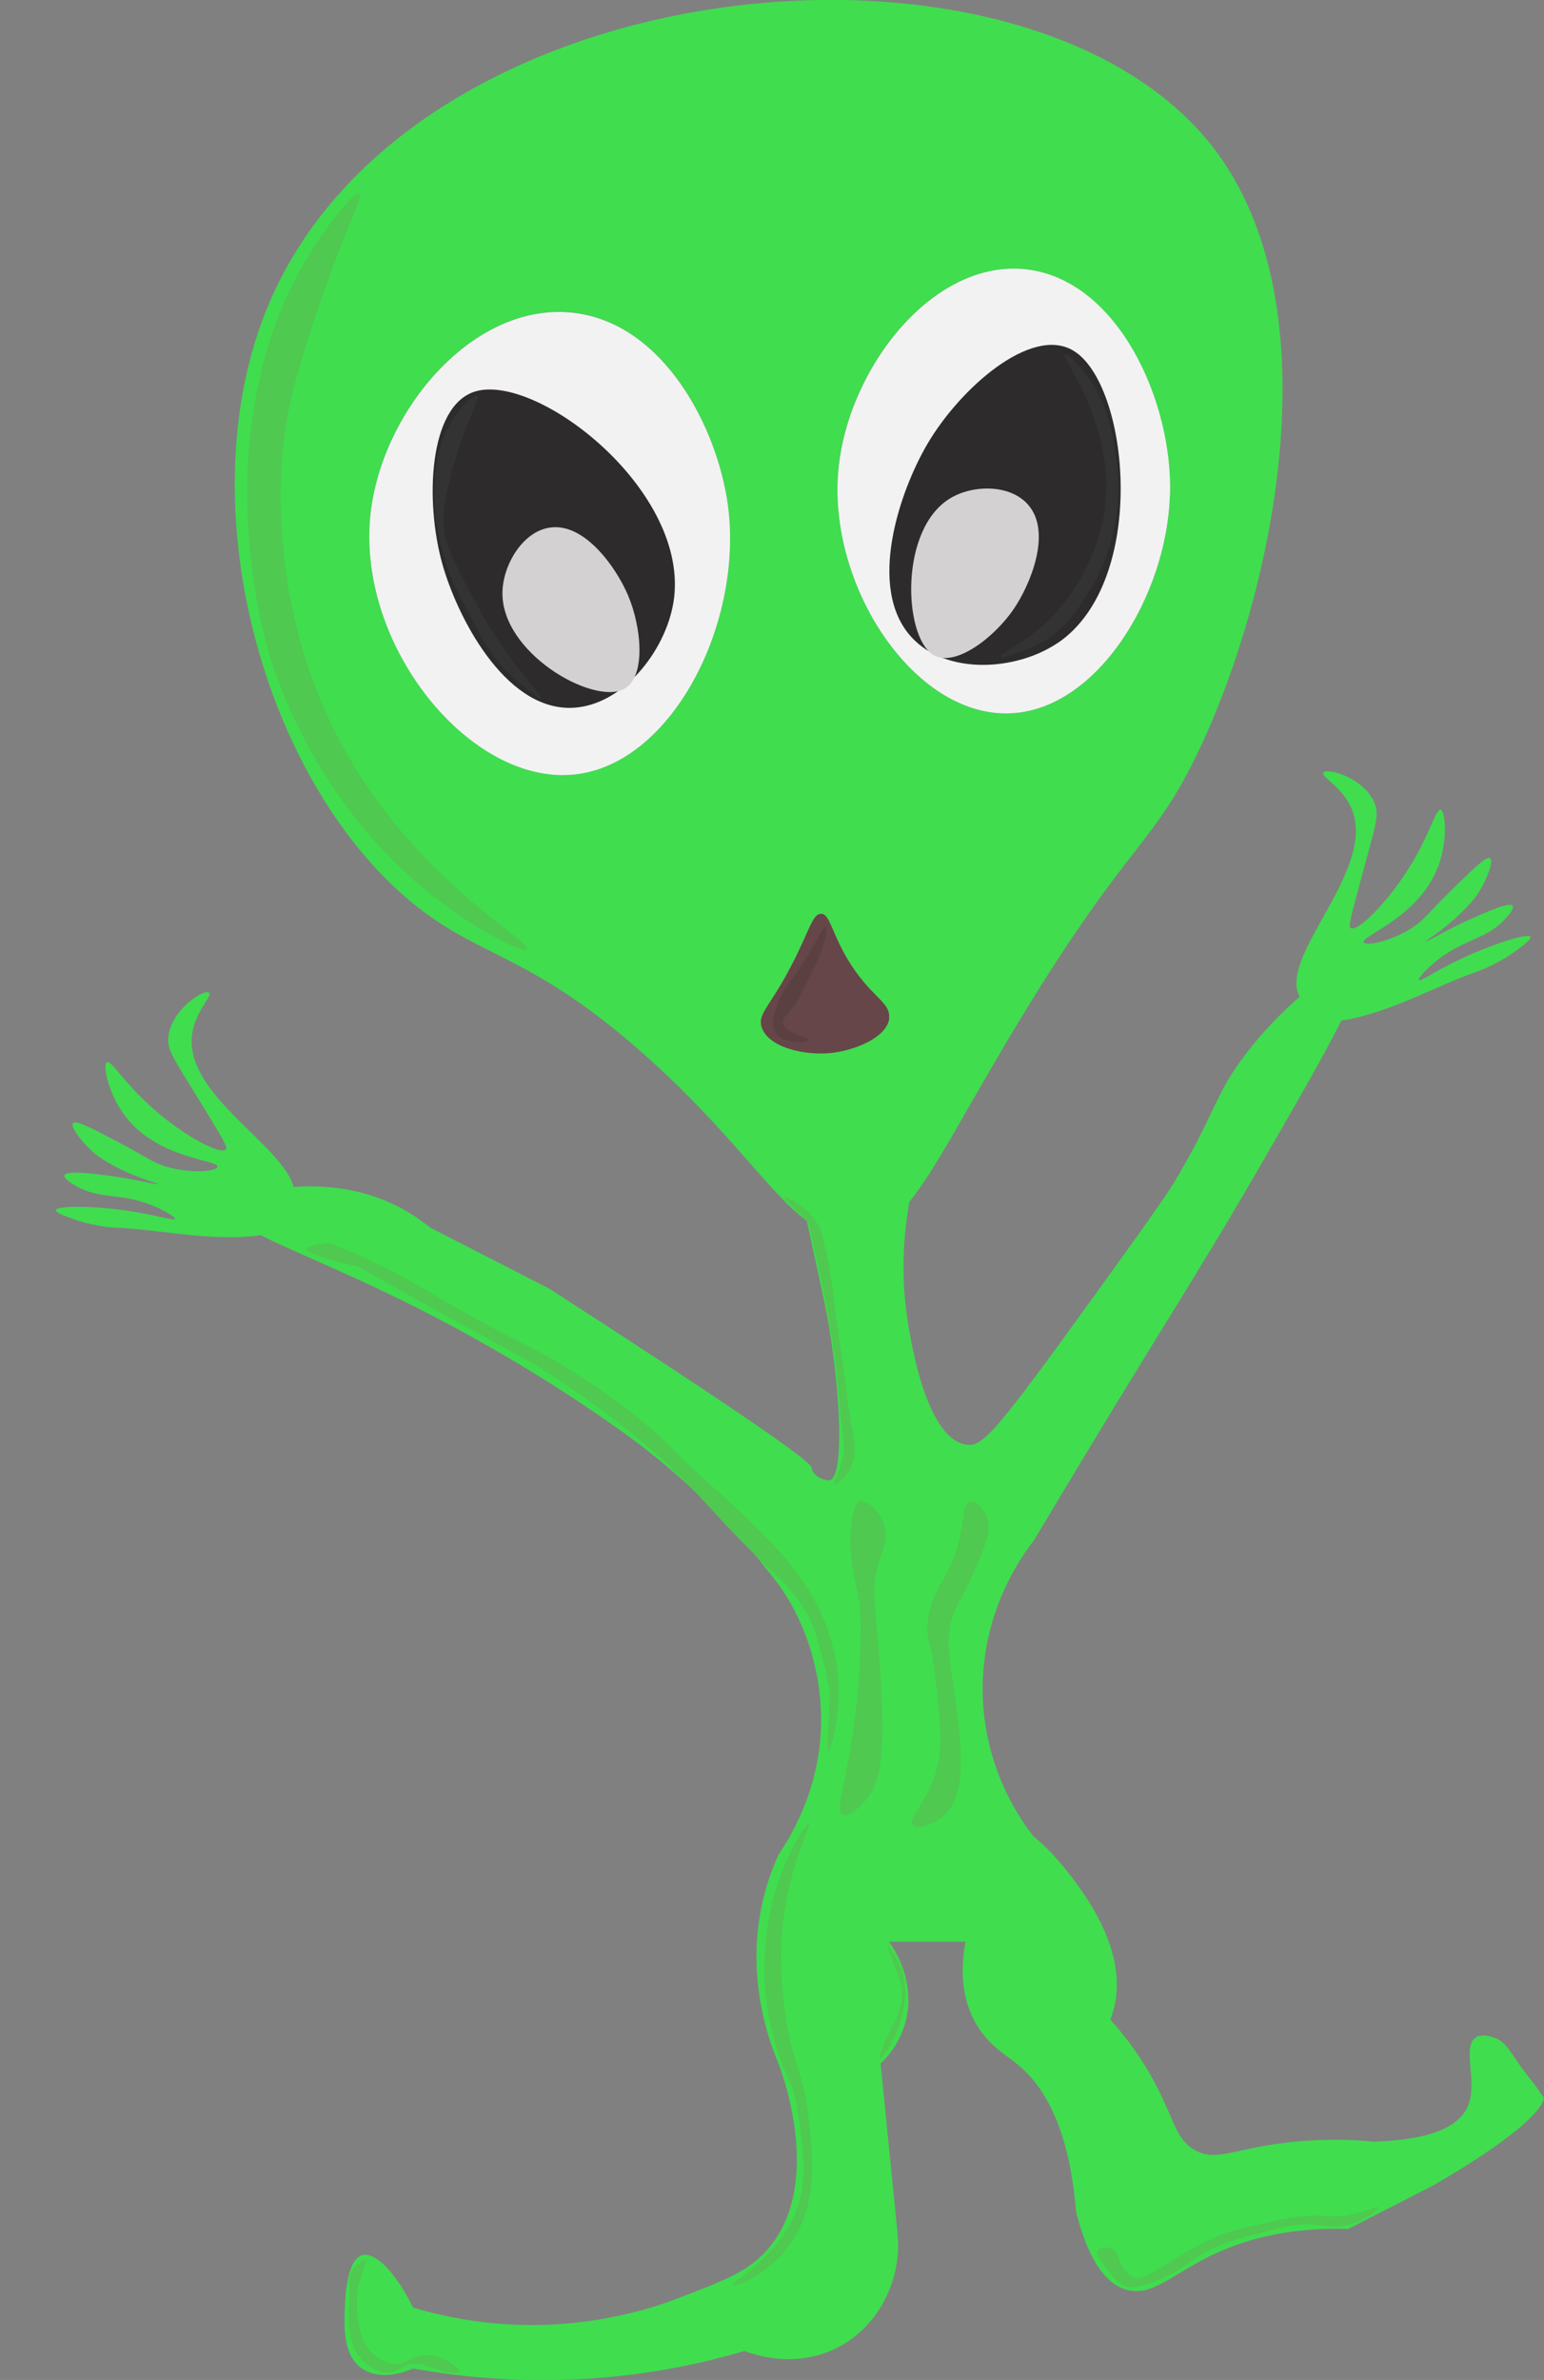 <?xml version="1.0" encoding="UTF-8"?>
<svg id="Sketches" xmlns="http://www.w3.org/2000/svg" viewBox="0 0 92.28 142.22">
  <rect x="0" y="0" width="92.28" height="142.22" fill="#808080" stroke="none"/>
  <defs>
    <style>
      .cls-1 {
        fill: #40dd4f;
      }

      .cls-1, .cls-2, .cls-3, .cls-4, .cls-5, .cls-6, .cls-7, .cls-8 {
        stroke-width: 0px;
      }

      .cls-2 {
        fill: #333;
      }

      .cls-3 {
        fill: #4fc94f;
      }

      .cls-4 {
        fill: #d3d1d1;
      }

      .cls-5 {
        fill: #2d2b2b;
      }

      .cls-6 {
        fill: #664648;
      }

      .cls-7 {
        fill: #f2f2f2;
      }

      .cls-8 {
        fill: #5b4042;
      }
    </style>
  </defs>
  <g id="Alien">
    <g>
      <path class="cls-1" d="m92.28,125.38c-.11-.16-.26-.39-.45-.66-.24-.34-.58-.71-1.07-1.42-.56-.82-.86-1.35-1.52-1.56-.2-.06-.67-.21-1.02,0-.89.54.15,2.69-.51,4.16-.45,1-1.81,1.96-5.59,2.08-2.8-.26-5.04-.02-6.61.26-2.1.37-3.01.84-4.07.26-1.25-.68-1.26-2.02-2.67-4.49-.87-1.53-1.79-2.64-2.41-3.32,1.02-2.6-.13-5.33-1.52-7.42-1.1-1.64-2.2-2.85-3.05-3.51-.76-.96-2.89-3.93-3.05-8.33-.18-5.03,2.35-8.48,3.05-9.37,1.46-2.45,3.74-6.26,6.61-10.93,2.55-4.15,4.28-6.91,6.61-10.93,2.31-4,4.11-7.1,5.16-9.22.21-.02.4-.06.53-.08,2.88-.63,5.16-2,7.65-2.87.12-.04,1.16-.41,2.29-1.24.38-.28.89-.66.83-.8-.12-.26-2.15.39-3.9,1.19-1.69.78-2.69,1.5-2.77,1.39-.08-.11.66-.94,1.66-1.59,1.44-.94,2.57-.97,3.61-2.19.15-.17.43-.5.34-.65-.17-.28-1.66.4-2.43.74-1.6.72-2.75,1.44-2.78,1.39,0-.06,1.01-.63,2.15-1.74.65-.63.95-1.06,1.17-1.44.36-.63.76-1.63.54-1.8-.21-.15-.9.53-2.15,1.74-1.57,1.53-1.7,1.87-2.48,2.39-1.32.86-2.81,1.13-2.93.89-.18-.39,3.37-1.49,4.49-4.63.54-1.52.4-3.22.11-3.29-.25-.06-.55,1.09-1.37,2.59-1.43,2.63-3.57,4.75-4,4.48-.15-.1-.06-.47.93-4.09.6-2.2.75-2.71.51-3.34-.59-1.54-2.86-2.18-3.07-1.86-.18.26,1.15.84,1.7,2.2,1.47,3.66-4.45,8.77-3.12,11.19-1.06.92-2.2,2.09-3.16,3.34-1.87,2.41-1.83,3.46-4.07,7.29-.52.9-.96,1.58-5.08,7.29-5.9,8.16-6.64,9-7.62,8.85-2.53-.39-3.42-6.82-3.56-7.81-.21-1.53-.35-3.84.16-6.7,1.43-1.76,2.94-4.68,5.43-8.91,7.4-12.56,8.88-11.95,11.69-17.69,4.5-9.21,8.49-26.79,1.02-36.43C61.3-5.59,24.67-2.25,16.06,18.18c-4.85,11.5-.56,27.82,8.13,35.39,4.32,3.76,7.19,3.15,14.23,9.37,5.15,4.56,7.53,8.34,9.8,10.02,1.11,5.05,1.26,5.82,1.38,6.64.69,4.33.79,8.65,0,8.85-.21.05-.8-.12-1.02-.52-.07-.12-.08-.23-.08-.24-.06-.39-4.43-3.43-15.68-10.69-2.37-1.21-4.74-2.43-7.11-3.64-.81-.66-2.18-1.59-4.07-2.08-1.34-.35-2.8-.45-4.09-.35-.68-2.53-6.43-5.46-6.08-9.01.14-1.46,1.26-2.4,1.02-2.6-.3-.24-2.29,1.03-2.43,2.68-.06.67.22,1.11,1.41,3.04,1.96,3.18,2.15,3.51,2.03,3.64-.34.39-2.98-1.02-5.08-3.12-1.2-1.2-1.81-2.21-2.03-2.08-.26.15.07,1.82,1.02,3.12,1.94,2.67,5.66,2.7,5.59,3.12-.04.27-1.54.44-3.05,0-.89-.27-1.12-.55-3.05-1.56-1.53-.8-2.38-1.24-2.54-1.04-.17.21.5,1.06,1.02,1.56.32.31.73.62,1.52,1.04,1.41.73,2.54.98,2.54,1.04-.02.06-1.31-.3-3.05-.52-.84-.11-2.45-.32-2.54,0-.05.16.32.4.51.52,1.34.86,2.42.56,4.07,1.04,1.14.34,2.07.92,2.03,1.04-.05.14-1.21-.27-3.05-.52-1.89-.26-4.02-.28-4.07,0-.02.15.57.36,1.02.52,1.32.47,2.41.52,2.54.52,2.63.11,5.19.75,8.13.52.14-.01.33-.03.54-.08,2.03,1.06,5.94,2.52,11.14,5.28,4.45,2.37,7.92,4.66,10.16,6.25,1.7,1.19,3.62,2.73,5.59,4.68,1.64,1.63,2.98,3.23,4.07,4.68.92,1.24,2.46,4.01,2.54,7.81.09,4.11-1.73,7.13-2.54,8.33-.4.87-.77,1.92-1.02,3.12-.85,4.14.3,7.65,1.02,9.37.33.87,2.57,7.12-.51,10.93-1.16,1.44-2.67,2.01-5.59,3.12-1.01.39-4.09,1.48-8.13,1.56-3.2.07-5.82-.5-7.62-1.04-1.01-2.08-2.26-3.36-3.05-3.12-.91.28-1,2.55-1.02,3.12-.05,1.24-.1,2.86,1.02,3.64,1.2.84,2.87.09,3.05,0,3.02.55,7.02.95,11.69.52,3.14-.29,5.88-.9,8.13-1.56.3.12,3.29,1.3,6.1-.52,2.09-1.36,3.27-3.85,3.05-6.45-.34-3.4-.68-6.8-1.02-10.21.4-.37,1.19-1.24,1.52-2.6.59-2.44-.81-4.4-1.02-4.68h4.57c-.23,1.28-.34,3.05.51,4.68.73,1.41,1.81,2.02,2.54,2.6,1.49,1.19,3.14,3.58,3.56,8.85.46,1.84,1.34,4.23,3.05,4.68,1.51.4,2.72-.95,5.08-2.08,1.69-.81,4.32-1.69,8.13-1.56,1.69-.87,3.39-1.73,5.08-2.6,6.75-3.91,6.61-5.2,6.61-5.2ZM50.1,28.06c.56-6.02,5.61-12.56,11.18-11.97,5.5.59,8.82,7.86,8.64,13.53-.19,5.99-4.37,12.89-9.65,13.01-5.7.14-10.81-7.67-10.16-14.57Zm-15.75,18.21c-6.24.68-13.08-7.72-12.2-15.61.7-6.19,6.2-12.72,12.2-11.97,5.37.68,8.52,6.89,9.15,11.45.96,7.01-3.29,15.5-9.15,16.13Zm18.8,14.57c-.16,1.19-2.16,1.95-3.56,2.08-1.49.14-3.68-.32-4.07-1.56-.26-.85.59-1.23,2.03-4.16.85-1.72,1.05-2.61,1.52-2.6.51,0,.61,1.03,1.52,2.6,1.38,2.38,2.67,2.65,2.54,3.64Z"/>
      <path class="cls-7" d="m34.35,46.28c-6.24.68-13.08-7.72-12.2-15.61.7-6.19,6.2-12.72,12.2-11.97,5.37.68,8.52,6.89,9.15,11.45.96,7.01-3.29,15.5-9.15,16.13Z"/>
      <path class="cls-7" d="m69.92,29.62c-.19,5.99-4.37,12.89-9.65,13.01-5.7.14-10.81-7.67-10.16-14.57.56-6.02,5.61-12.56,11.18-11.97,5.5.59,8.82,7.86,8.64,13.53Z"/>
      <path class="cls-6" d="m53.15,60.85c-.16,1.19-2.16,1.95-3.56,2.08-1.49.14-3.68-.32-4.07-1.56-.26-.85.59-1.23,2.03-4.16.85-1.72,1.05-2.61,1.52-2.6.51,0,.61,1.03,1.52,2.6,1.38,2.38,2.67,2.65,2.54,3.64Z"/>
      <path class="cls-5" d="m40.25,35.99c-.48,2.96-3.11,6.27-6.16,6.31-3.96.05-6.77-5.46-7.65-8.59-1.05-3.74-.82-9.41,1.91-10.3,3.69-1.21,12.98,5.96,11.9,12.59Z"/>
      <path class="cls-5" d="m63.2,38.43c-2.45,1.65-6.6,1.93-8.7-.33-2.74-2.94-.71-8.8.94-11.59,1.96-3.33,6.17-7.02,8.67-5.58,3.38,1.94,4.57,13.8-.9,17.5Z"/>
      <path class="cls-4" d="m30.03,35.37c.04-1.62,1.2-3.59,2.81-3.84,2.1-.33,3.99,2.4,4.68,4.01.83,1.92,1.12,4.96-.26,5.65-1.87.93-7.32-2.19-7.23-5.82Z"/>
      <path class="cls-4" d="m56.82,29.76c1.37-.81,3.61-.83,4.67.45,1.37,1.66.08,4.74-.9,6.18-1.17,1.72-3.56,3.56-4.85,2.72-1.75-1.15-1.99-7.54,1.08-9.35Z"/>
      <path class="cls-2" d="m26.48,33.01c.2.76.42,1.34.51,1.56.15.38.35.86,1.02,2.08.76,1.41,1.15,2.12,1.52,2.6.67.85,1.32,1.39,1.65,1.67.58.48,1.11.91,1.15.81.09-.25-1.88-2.01-3.8-5.54-1.49-2.74-1.98-3.77-2.02-4.87-.04-.94.14-1.65.47-2.99.73-2.92,1.77-4.53,1.52-4.68-.19-.12-.99.69-1.52,1.56-.96,1.56-1,3.15-1.02,4.16-.03,1.6.3,2.86.51,3.64Z"/>
      <path class="cls-2" d="m66.62,31.45c-.47,2.37-1.52,3.93-2.03,4.68-.9,1.31-1.66,1.85-2.03,2.08-.41.25-.82.43-1.02.52-.63.27-1.67.65-1.73.51-.08-.16,1.34-.74,2.75-2.07.34-.32,1.62-1.57,2.54-3.64.32-.71,1.05-2.4,1.02-4.68-.02-1.37-.3-2.39-.51-3.12-.79-2.8-2.16-4.43-1.98-4.57.13-.1.92.67,1.52,1.56,1.02,1.49,1.28,2.96,1.47,4.05.15.9.42,2.56,0,4.68Z"/>
      <path class="cls-3" d="m16.31,39.77c2.58,7.63,7.39,11.94,8.64,13.01,3.04,2.6,6.32,4.24,6.54,3.93.33-.47-7.04-4.32-11.38-12.81-2.35-4.6-2.96-8.9-3.16-10.91-.17-1.79-.5-5.49.63-9.9.47-1.86,1.53-5.14,2.78-8.36.73-1.87,1.31-3.01,1.11-3.14-.3-.19-2.26,2.21-3.65,4.77-.57,1.04-1.7,3.32-2.41,6.75-1.77,8.53.72,16.17.89,16.67Z"/>
      <path class="cls-8" d="m47.31,58.51c-.23.32-.77,1.03-1.02,2.08-.16.66-.07.91,0,1.04.42.81,1.99.69,2.03.52.04-.17-1.44-.37-1.52-1.04-.05-.39.42-.49,1.02-1.56.04-.08.02-.04.51-1.04.48-.98.46-.94.51-1.04.38-.85.67-2,.51-2.08-.18-.08-.6,1.18-2.03,3.12Z"/>
      <path class="cls-3" d="m48.33,108.99c-.14-.06-1.33,1.75-2.03,4.16-.14.49-.86,3.04-.51,6.25.14,1.27.4,2.24.51,2.6.3,1.06.68,1.93,1.02,2.6.17.63.38,1.52.51,2.6.1.86.37,2.69,0,4.16-.86,3.37-4.2,5.01-4.07,5.2.11.15,2.21-.6,3.56-2.6,1.55-2.3,1.26-5.01,1.02-7.29-.35-3.28-1.17-3.53-1.52-7.29-.11-1.15-.24-2.7,0-4.68.43-3.46,1.69-5.65,1.52-5.72Z"/>
      <path class="cls-3" d="m53.01,116.27c.05-.03.62.65.91,1.56.35,1.11.12,2.08,0,2.6-.36,1.54-1.27,2.65-1.36,2.6-.08-.04.32-.98.34-1.04.21-.5.33-.66.51-1.04.26-.55.47-1,.51-1.56.04-.57-.14-1.08-.51-2.08-.25-.69-.43-1.02-.4-1.04Z"/>
      <path class="cls-3" d="m18.35,74.64c-.03.4,3.05,1.04,3.05,1.04,3.96,2.25,6.35,3.55,6.35,3.55,1.3.71,1.95,1.06,2,1.09,1.31.71,1.43.77,2.03,1.12.49.29,2.72,1.65,5.51,3.84,4.26,3.35,4.84,4.84,8.94,8.7.55.52,1.85,1.73,2.43,3.39.25.72.47,1.57.47,1.57.25.97.46,2.09.46,2.09,0,0-.01.55-.04,1.56-.07.98-.13,2.07-.05,2.08.11.01.72-1.92.6-4.15-.2-4-2.63-6.8-3.34-7.61-.13-.15-.25-.28-.5-.54-1.65-1.75-3.04-2.97-3.98-3.81-2.44-2.19-2.01-2.02-3.48-3.27-1.9-1.61-3.5-2.64-4.5-3.28-2.45-1.57-2.83-1.49-7.04-3.86-1.61-.91-2.48-1.52-4.23-2.39-1.38-.68-2.55-1.17-3.32-1.48-1.01.1-1.36.22-1.36.35Z"/>
      <path class="cls-3" d="m49.85,80.89c.47,3.17.16,1.92.51,4.68.05.41.12.91,0,1.56-.17.93-.61,1.49-.51,1.56.1.07.7-.37,1.02-1.04.37-.79.2-1.52,0-2.6-.22-1.21-.33-2.43-.51-3.64-.25-1.68-.38-2.53-.51-3.64-.06-.5-.19-1.65-.51-3.12-.2-.94-.32-1.25-.51-1.56-.71-1.17-1.98-1.64-2.03-1.56-.02.03.1.1,1.02,1.04l.51.52h0c.53,2.33.75,3.29,1.02,4.68.2,1.08.32,1.83.51,3.12Z"/>
      <path class="cls-3" d="m48.33,73.08l-.51-.52h0"/>
      <path class="cls-3" d="m82.37,131.89c.05.1-.74.81-1.85,1.08-1.02.25-1.37-.1-2.72-.04-.7.03-1.31.19-2.54.52-1.35.36-2.11.56-3.05,1.04-1.21.62-1.18.91-2.54,1.56-1.76.84-2.35.61-2.54.52-.35-.17-.59-.48-1.02-1.04-.34-.45-.63-.82-.51-1.04.13-.23.7-.26,1.02,0,.28.23.17.54.51,1.04.04.06.26.38.51.52.53.29,1.25-.26,2.54-1.04,1.09-.66,1.95-1.17,3.05-1.56.47-.17.99-.29,2.03-.52,1.42-.32,2.13-.48,3.05-.52,1.09-.05,1.15.12,2.03,0,1.24-.17,1.99-.61,2.03-.52Z"/>
      <path class="cls-3" d="m20.89,139.17c.07.55.15,1.06.51,1.56.18.25.37.42.51.52.21.19.55.45,1.02.52.88.13,1.1-.57,2.03-.52.62.03.81.36,2.03.52.46.06.5.02.51,0,.06-.16-.92-1.03-2.03-1.04-.96,0-1.17.64-2.03.52-.88-.13-1.43-.91-1.52-1.04-.34-.49-.41-.97-.51-1.56-.07-.47-.13-1.19,0-2.08l.51-1.56c-.08.03-.86.32-1.02,1.04-.04.2-.03.38,0,.52v1.04c-.08.65-.05,1.19,0,1.56Z"/>
      <path class="cls-3" d="m51.37,89.73c-.11.04-.39.19-.51,1.56-.16,1.93.29,2.97.51,4.68.13,1.04.08,1.91,0,3.64-.02.44-.11,2.25-.51,4.68-.44,2.68-.9,3.95-.51,4.16.32.18,1.05-.42,1.52-1.04.72-.95,1.24-2.41.51-10.41-.13-1.46-.22-2.13,0-3.12.27-1.21.73-1.73.51-2.6-.23-.91-1.07-1.71-1.52-1.56Z"/>
      <path class="cls-3" d="m57.98,89.73c-.36.09-.41.91-.51,1.56-.44,2.99-1.79,3.3-2.03,5.72-.11,1.06.19.62.51,3.64.27,2.56.4,3.84,0,5.2-.56,1.89-1.71,2.86-1.4,3.21.24.28,1.25.03,1.91-.61,1.4-1.36,1-4.27.51-7.81-.22-1.62-.49-2.73,0-4.16.19-.55.25-.45,1.02-2.08,1.14-2.42,1.21-3.07,1.02-3.64-.2-.58-.69-1.12-1.02-1.04Z"/>
    </g>
  </g>
</svg>
